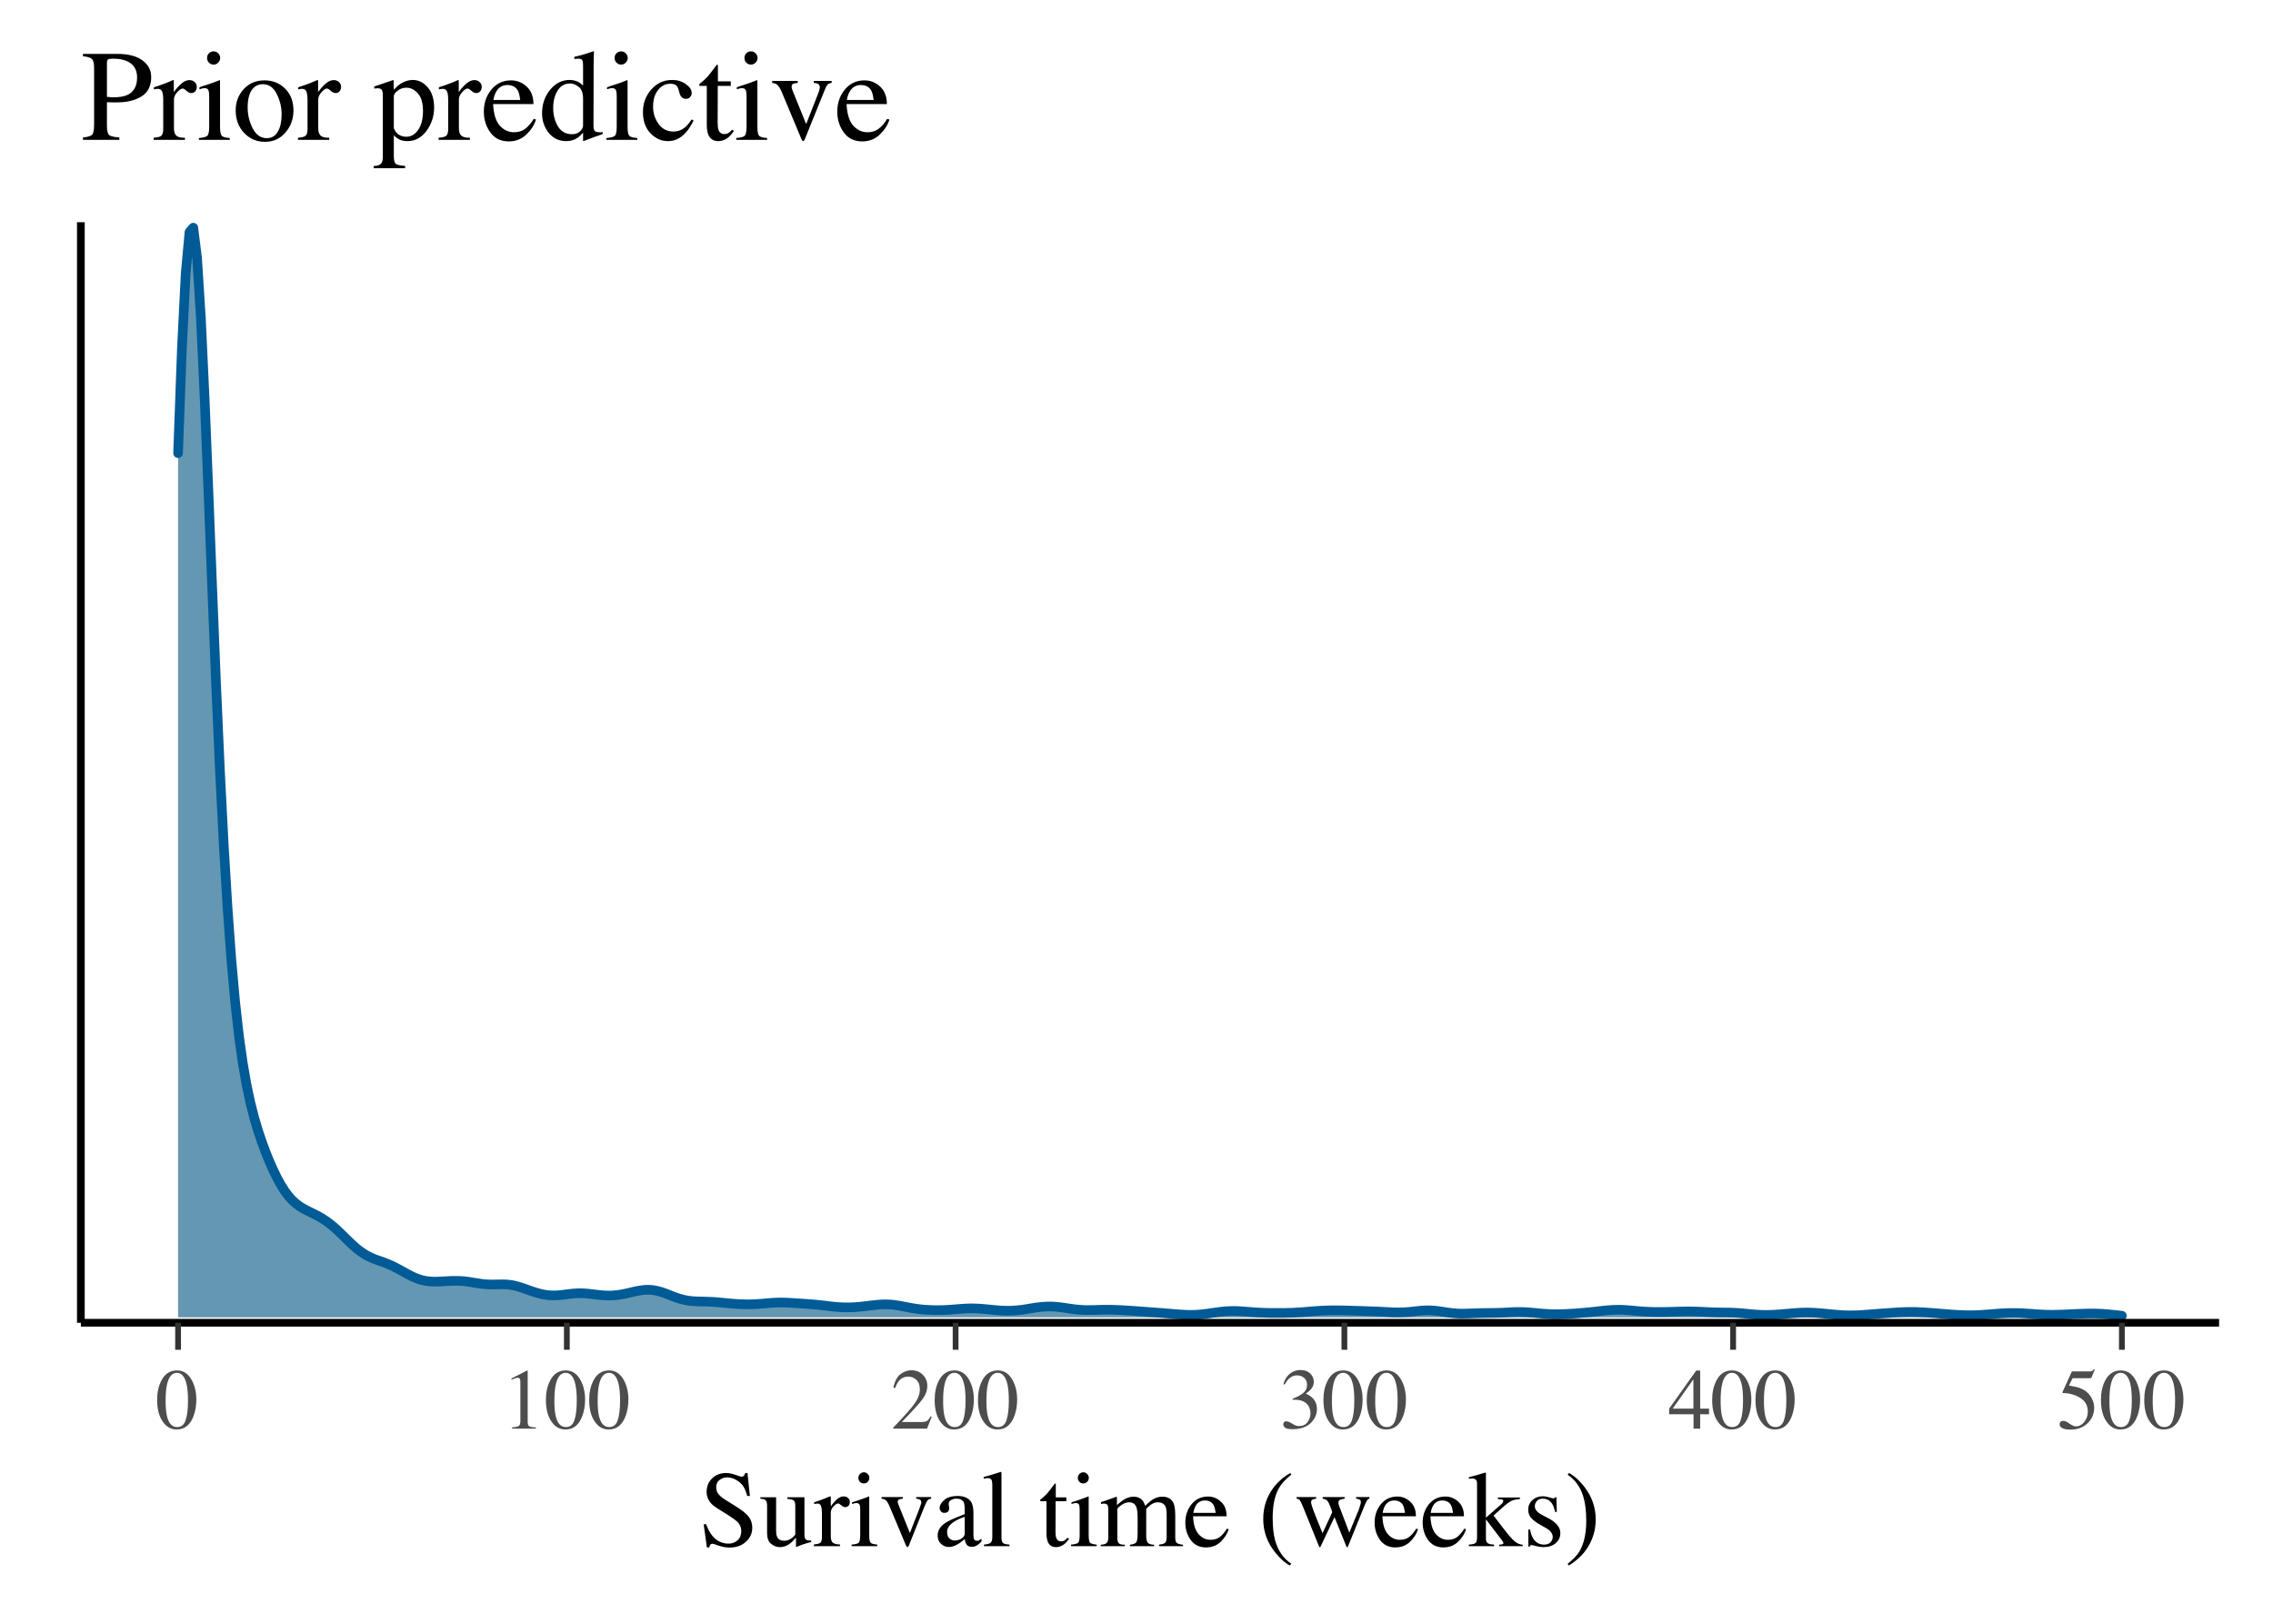 <?xml version="1.0" encoding="UTF-8"?>
<svg xmlns="http://www.w3.org/2000/svg" xmlns:xlink="http://www.w3.org/1999/xlink" width="252pt" height="180pt" viewBox="0 0 252 180" version="1.1">
<defs>
<g>
<symbol overflow="visible" id="glyph0-0">
<path style="stroke:none;" d="M 0.156 0 L 0.156 -6.344 L 6.703 -6.344 L 6.703 0 Z M 5.844 -0.859 L 5.844 -5.484 L 1.016 -5.484 L 1.016 -0.859 Z M 5.844 -0.859 "/>
</symbol>
<symbol overflow="visible" id="glyph0-1">
<path style="stroke:none;" d="M 2.297 -0.172 C 2.754 -0.172 3.066 -0.422 3.234 -0.922 C 3.41 -1.43 3.5 -2.16 3.5 -3.109 C 3.5 -3.867 3.445 -4.473 3.344 -4.922 C 3.145 -5.766 2.785 -6.188 2.266 -6.188 C 1.734 -6.188 1.367 -5.754 1.172 -4.891 C 1.066 -4.43 1.016 -3.82 1.016 -3.062 C 1.016 -2.352 1.066 -1.785 1.172 -1.359 C 1.367 -0.566 1.742 -0.172 2.297 -0.172 Z M 2.281 -6.453 C 3 -6.453 3.555 -6.07 3.953 -5.312 C 4.266 -4.707 4.422 -4.008 4.422 -3.219 C 4.422 -2.594 4.328 -2.008 4.141 -1.469 C 3.773 -0.426 3.141 0.094 2.234 0.094 C 1.617 0.094 1.113 -0.188 0.719 -0.75 C 0.289 -1.344 0.078 -2.156 0.078 -3.188 C 0.078 -3.988 0.223 -4.68 0.516 -5.266 C 0.898 -6.055 1.488 -6.453 2.281 -6.453 Z M 2.281 -6.453 "/>
</symbol>
<symbol overflow="visible" id="glyph0-2">
<path style="stroke:none;" d="M 2.844 -6.438 C 2.852 -6.414 2.859 -6.398 2.859 -6.391 C 2.859 -6.391 2.859 -6.375 2.859 -6.344 L 2.859 -0.703 C 2.859 -0.461 2.922 -0.312 3.047 -0.25 C 3.18 -0.188 3.422 -0.145 3.766 -0.125 L 3.766 0 L 1.125 0 L 1.125 -0.141 C 1.508 -0.16 1.758 -0.211 1.875 -0.297 C 1.988 -0.379 2.047 -0.562 2.047 -0.844 L 2.047 -5.188 C 2.047 -5.332 2.023 -5.441 1.984 -5.516 C 1.953 -5.598 1.875 -5.641 1.75 -5.641 C 1.664 -5.641 1.555 -5.613 1.422 -5.562 C 1.297 -5.52 1.176 -5.473 1.062 -5.422 L 1.062 -5.562 L 2.781 -6.438 Z M 2.844 -6.438 "/>
</symbol>
<symbol overflow="visible" id="glyph0-3">
<path style="stroke:none;" d="M 0.281 -0.109 C 1.426 -1.297 2.203 -2.164 2.609 -2.719 C 3.023 -3.281 3.234 -3.82 3.234 -4.344 C 3.234 -4.812 3.109 -5.164 2.859 -5.406 C 2.609 -5.645 2.305 -5.766 1.953 -5.766 C 1.523 -5.766 1.18 -5.609 0.922 -5.297 C 0.773 -5.129 0.633 -4.863 0.5 -4.5 L 0.297 -4.547 C 0.453 -5.266 0.719 -5.766 1.094 -6.047 C 1.469 -6.328 1.867 -6.469 2.297 -6.469 C 2.816 -6.469 3.238 -6.301 3.562 -5.969 C 3.895 -5.633 4.062 -5.227 4.062 -4.75 C 4.062 -4.238 3.883 -3.742 3.531 -3.266 C 3.176 -2.785 2.41 -1.941 1.234 -0.734 L 3.375 -0.734 C 3.676 -0.734 3.891 -0.77 4.016 -0.844 C 4.141 -0.914 4.273 -1.086 4.422 -1.359 L 4.547 -1.312 L 4.031 0 L 0.281 0 Z M 0.281 -0.109 "/>
</symbol>
<symbol overflow="visible" id="glyph0-4">
<path style="stroke:none;" d="M 0.75 -0.812 C 0.914 -0.812 1.141 -0.723 1.422 -0.547 C 1.703 -0.367 1.941 -0.281 2.141 -0.281 C 2.578 -0.281 2.898 -0.426 3.109 -0.719 C 3.328 -1.02 3.438 -1.344 3.438 -1.688 C 3.438 -2.02 3.352 -2.312 3.188 -2.562 C 2.895 -2.988 2.398 -3.203 1.703 -3.203 C 1.672 -3.203 1.633 -3.203 1.594 -3.203 C 1.551 -3.203 1.508 -3.195 1.469 -3.188 L 1.453 -3.312 C 1.953 -3.5 2.344 -3.707 2.625 -3.938 C 2.914 -4.176 3.062 -4.484 3.062 -4.859 C 3.062 -5.203 2.945 -5.461 2.719 -5.641 C 2.5 -5.816 2.242 -5.906 1.953 -5.906 C 1.609 -5.906 1.305 -5.781 1.047 -5.531 C 0.898 -5.395 0.742 -5.18 0.578 -4.891 L 0.438 -4.922 C 0.562 -5.398 0.789 -5.781 1.125 -6.062 C 1.469 -6.352 1.863 -6.5 2.312 -6.5 C 2.789 -6.5 3.16 -6.363 3.422 -6.094 C 3.68 -5.832 3.812 -5.531 3.812 -5.188 C 3.812 -4.883 3.703 -4.609 3.484 -4.359 C 3.359 -4.211 3.172 -4.051 2.922 -3.875 C 3.223 -3.75 3.461 -3.598 3.641 -3.422 C 3.984 -3.098 4.156 -2.68 4.156 -2.172 C 4.156 -1.578 3.922 -1.055 3.453 -0.609 C 2.984 -0.16 2.316 0.062 1.453 0.062 C 1.066 0.062 0.797 0.008 0.641 -0.094 C 0.492 -0.207 0.422 -0.332 0.422 -0.469 C 0.422 -0.551 0.445 -0.629 0.5 -0.703 C 0.551 -0.773 0.633 -0.812 0.75 -0.812 Z M 0.75 -0.812 "/>
</symbol>
<symbol overflow="visible" id="glyph0-5">
<path style="stroke:none;" d="M 2.797 -5.469 L 0.5 -2.219 L 2.797 -2.219 Z M 3.109 -6.438 L 3.547 -6.438 L 3.547 -2.219 L 4.531 -2.219 L 4.531 -1.594 L 3.547 -1.594 L 3.547 0 L 2.812 0 L 2.812 -1.594 L 0.109 -1.594 L 0.109 -2.219 Z M 3.109 -6.438 "/>
</symbol>
<symbol overflow="visible" id="glyph0-6">
<path style="stroke:none;" d="M 0.719 -0.859 C 0.895 -0.859 1.125 -0.754 1.406 -0.547 C 1.695 -0.348 1.922 -0.25 2.078 -0.25 C 2.441 -0.25 2.754 -0.406 3.016 -0.719 C 3.285 -1.039 3.422 -1.43 3.422 -1.891 C 3.422 -2.703 2.992 -3.285 2.141 -3.641 C 1.66 -3.836 1.211 -3.938 0.797 -3.938 C 0.734 -3.938 0.691 -3.938 0.672 -3.938 C 0.648 -3.945 0.629 -3.969 0.609 -4 C 0.617 -4.02 0.625 -4.035 0.625 -4.047 C 0.625 -4.066 0.629 -4.086 0.641 -4.109 L 1.656 -6.344 L 3.672 -6.344 C 3.773 -6.344 3.852 -6.359 3.906 -6.391 C 3.957 -6.43 4.031 -6.5 4.125 -6.594 L 4.188 -6.531 L 3.828 -5.656 C 3.816 -5.625 3.781 -5.602 3.719 -5.594 C 3.664 -5.594 3.609 -5.594 3.547 -5.594 L 1.734 -5.594 L 1.328 -4.781 C 1.836 -4.688 2.211 -4.602 2.453 -4.531 C 2.848 -4.395 3.176 -4.195 3.438 -3.938 C 3.656 -3.719 3.82 -3.469 3.938 -3.188 C 4.062 -2.914 4.125 -2.625 4.125 -2.312 C 4.125 -1.625 3.875 -1.047 3.375 -0.578 C 2.883 -0.117 2.266 0.109 1.516 0.109 C 1.203 0.109 0.953 0.078 0.766 0.016 C 0.453 -0.078 0.297 -0.25 0.297 -0.5 C 0.297 -0.594 0.328 -0.676 0.391 -0.75 C 0.461 -0.82 0.57 -0.859 0.719 -0.859 Z M 0.719 -0.859 "/>
</symbol>
<symbol overflow="visible" id="glyph1-0">
<path style="stroke:none;" d="M 0.188 0 L 0.188 -7.938 L 8.391 -7.938 L 8.391 0 Z M 7.312 -1.078 L 7.312 -6.859 L 1.266 -6.859 L 1.266 -1.078 Z M 7.312 -1.078 "/>
</symbol>
<symbol overflow="visible" id="glyph1-1">
<path style="stroke:none;" d="M 0.781 -2.422 C 0.977 -1.879 1.211 -1.445 1.484 -1.125 C 1.961 -0.562 2.555 -0.281 3.266 -0.281 C 3.648 -0.281 3.977 -0.398 4.25 -0.641 C 4.531 -0.891 4.672 -1.234 4.672 -1.672 C 4.672 -2.055 4.531 -2.395 4.25 -2.688 C 4.07 -2.863 3.688 -3.141 3.094 -3.516 L 2.062 -4.156 C 1.758 -4.344 1.516 -4.535 1.328 -4.734 C 0.992 -5.117 0.828 -5.539 0.828 -6 C 0.828 -6.602 1.023 -7.102 1.422 -7.5 C 1.828 -7.906 2.363 -8.109 3.031 -8.109 C 3.301 -8.109 3.629 -8.039 4.016 -7.906 C 4.398 -7.77 4.617 -7.703 4.672 -7.703 C 4.816 -7.703 4.914 -7.738 4.969 -7.812 C 5.031 -7.883 5.078 -7.984 5.109 -8.109 L 5.359 -8.109 L 5.625 -5.562 L 5.328 -5.562 C 5.141 -6.32 4.828 -6.852 4.391 -7.156 C 3.961 -7.469 3.535 -7.625 3.109 -7.625 C 2.785 -7.625 2.5 -7.523 2.25 -7.328 C 2.008 -7.141 1.891 -6.875 1.891 -6.531 C 1.891 -6.219 1.984 -5.953 2.172 -5.734 C 2.359 -5.516 2.648 -5.285 3.047 -5.047 L 4.094 -4.391 C 4.758 -3.984 5.223 -3.609 5.484 -3.266 C 5.754 -2.922 5.891 -2.516 5.891 -2.047 C 5.891 -1.422 5.648 -0.895 5.172 -0.469 C 4.703 -0.051 4.098 0.156 3.359 0.156 C 2.984 0.156 2.594 0.086 2.188 -0.047 C 1.789 -0.191 1.562 -0.266 1.5 -0.266 C 1.363 -0.266 1.27 -0.219 1.219 -0.125 C 1.164 -0.039 1.133 0.047 1.125 0.141 L 0.859 0.141 L 0.5 -2.422 Z M 3.344 -8.109 Z M 3.344 -8.109 "/>
</symbol>
<symbol overflow="visible" id="glyph1-2">
<path style="stroke:none;" d="M 1.859 -5.422 L 1.859 -1.672 C 1.859 -1.41 1.895 -1.195 1.969 -1.031 C 2.113 -0.738 2.379 -0.594 2.766 -0.594 C 3.035 -0.594 3.297 -0.68 3.547 -0.859 C 3.691 -0.953 3.836 -1.086 3.984 -1.266 L 3.984 -4.469 C 3.984 -4.77 3.926 -4.969 3.812 -5.062 C 3.695 -5.156 3.461 -5.211 3.109 -5.234 L 3.109 -5.422 L 5 -5.422 L 5 -1.297 C 5 -1.035 5.047 -0.852 5.141 -0.75 C 5.234 -0.656 5.438 -0.613 5.75 -0.625 L 5.75 -0.453 C 5.531 -0.398 5.367 -0.359 5.266 -0.328 C 5.172 -0.297 5.004 -0.242 4.766 -0.172 C 4.66 -0.129 4.438 -0.039 4.094 0.094 C 4.07 0.094 4.062 0.082 4.062 0.062 C 4.062 0.039 4.062 0.02 4.062 0 L 4.062 -0.938 C 3.789 -0.625 3.547 -0.391 3.328 -0.234 C 2.992 -0.004 2.645 0.109 2.281 0.109 C 1.938 0.109 1.613 -0.008 1.312 -0.25 C 1.008 -0.488 0.859 -0.891 0.859 -1.453 L 0.859 -4.5 C 0.859 -4.812 0.789 -5.02 0.656 -5.125 C 0.57 -5.188 0.391 -5.234 0.109 -5.266 L 0.109 -5.422 Z M 3 -5.5 Z M 3 -5.5 "/>
</symbol>
<symbol overflow="visible" id="glyph1-3">
<path style="stroke:none;" d="M 0.047 -0.188 C 0.41 -0.219 0.648 -0.281 0.766 -0.375 C 0.879 -0.477 0.938 -0.688 0.938 -1 L 0.938 -3.641 C 0.938 -4.023 0.898 -4.301 0.828 -4.469 C 0.766 -4.633 0.633 -4.719 0.438 -4.719 C 0.395 -4.719 0.344 -4.711 0.281 -4.703 C 0.219 -4.691 0.148 -4.68 0.078 -4.672 L 0.078 -4.859 C 0.305 -4.93 0.535 -5.008 0.766 -5.094 C 1.004 -5.176 1.164 -5.238 1.25 -5.281 C 1.445 -5.352 1.648 -5.438 1.859 -5.531 C 1.891 -5.531 1.906 -5.52 1.906 -5.5 C 1.914 -5.477 1.922 -5.438 1.922 -5.375 L 1.922 -4.406 C 2.172 -4.758 2.41 -5.031 2.641 -5.219 C 2.867 -5.414 3.109 -5.516 3.359 -5.516 C 3.555 -5.516 3.719 -5.453 3.844 -5.328 C 3.969 -5.211 4.031 -5.066 4.031 -4.891 C 4.031 -4.734 3.984 -4.598 3.891 -4.484 C 3.797 -4.379 3.676 -4.328 3.531 -4.328 C 3.383 -4.328 3.234 -4.395 3.078 -4.531 C 2.93 -4.664 2.816 -4.734 2.734 -4.734 C 2.598 -4.734 2.426 -4.625 2.219 -4.406 C 2.02 -4.188 1.922 -3.957 1.922 -3.719 L 1.922 -1.078 C 1.922 -0.742 2 -0.508 2.156 -0.375 C 2.312 -0.25 2.57 -0.188 2.938 -0.188 L 2.938 0 L 0.047 0 Z M 0.047 -0.188 "/>
</symbol>
<symbol overflow="visible" id="glyph1-4">
<path style="stroke:none;" d="M 0.984 -7.562 C 0.984 -7.727 1.039 -7.875 1.156 -8 C 1.281 -8.125 1.426 -8.188 1.594 -8.188 C 1.758 -8.188 1.898 -8.125 2.016 -8 C 2.141 -7.883 2.203 -7.738 2.203 -7.562 C 2.203 -7.395 2.141 -7.25 2.016 -7.125 C 1.898 -7.008 1.758 -6.953 1.594 -6.953 C 1.426 -6.953 1.281 -7.008 1.156 -7.125 C 1.039 -7.25 0.984 -7.395 0.984 -7.562 Z M 0.234 -0.172 C 0.648 -0.203 0.91 -0.27 1.016 -0.375 C 1.129 -0.477 1.188 -0.758 1.188 -1.219 L 1.188 -4.016 C 1.188 -4.266 1.172 -4.441 1.141 -4.547 C 1.078 -4.703 0.953 -4.781 0.766 -4.781 C 0.723 -4.781 0.68 -4.773 0.641 -4.766 C 0.598 -4.766 0.477 -4.734 0.281 -4.672 L 0.281 -4.859 L 0.547 -4.938 C 1.223 -5.164 1.695 -5.332 1.969 -5.438 C 2.082 -5.488 2.156 -5.516 2.188 -5.516 C 2.188 -5.484 2.188 -5.453 2.188 -5.422 L 2.188 -1.219 C 2.188 -0.77 2.238 -0.488 2.344 -0.375 C 2.457 -0.27 2.703 -0.203 3.078 -0.172 L 3.078 0 L 0.234 0 Z M 0.234 -0.172 "/>
</symbol>
<symbol overflow="visible" id="glyph1-5">
<path style="stroke:none;" d="M 2.578 -5.438 L 2.578 -5.266 C 2.379 -5.242 2.234 -5.211 2.141 -5.172 C 2.055 -5.129 2.016 -5.039 2.016 -4.906 C 2.016 -4.844 2.023 -4.781 2.047 -4.719 C 2.066 -4.664 2.098 -4.586 2.141 -4.484 L 3.359 -1.453 L 4.406 -4.141 C 4.457 -4.266 4.504 -4.395 4.547 -4.531 C 4.598 -4.676 4.625 -4.785 4.625 -4.859 C 4.625 -5.016 4.551 -5.125 4.406 -5.188 C 4.32 -5.227 4.207 -5.254 4.062 -5.266 L 4.062 -5.438 L 5.719 -5.438 L 5.719 -5.266 C 5.531 -5.242 5.395 -5.176 5.312 -5.062 C 5.227 -4.957 5.102 -4.703 4.938 -4.297 L 3.25 -0.078 C 3.219 -0.004 3.191 0.039 3.172 0.062 C 3.148 0.094 3.125 0.109 3.094 0.109 C 3.051 0.109 3.016 0.082 2.984 0.031 C 2.961 -0.008 2.938 -0.062 2.906 -0.125 L 1.109 -4.406 C 0.961 -4.758 0.805 -5 0.641 -5.125 C 0.547 -5.195 0.406 -5.242 0.219 -5.266 L 0.219 -5.438 Z M 2.578 -5.438 "/>
</symbol>
<symbol overflow="visible" id="glyph1-6">
<path style="stroke:none;" d="M 3.438 -3.25 C 2.988 -3.102 2.617 -2.938 2.328 -2.75 C 1.766 -2.406 1.484 -2.016 1.484 -1.578 C 1.484 -1.211 1.598 -0.945 1.828 -0.781 C 1.984 -0.676 2.156 -0.625 2.344 -0.625 C 2.602 -0.625 2.848 -0.695 3.078 -0.844 C 3.316 -0.988 3.438 -1.172 3.438 -1.391 Z M 0.438 -1.172 C 0.438 -1.734 0.723 -2.203 1.297 -2.578 C 1.648 -2.816 2.363 -3.141 3.438 -3.547 L 3.438 -4.031 C 3.438 -4.438 3.398 -4.719 3.328 -4.875 C 3.191 -5.133 2.914 -5.266 2.5 -5.266 C 2.301 -5.266 2.109 -5.211 1.922 -5.109 C 1.742 -5.004 1.656 -4.859 1.656 -4.672 C 1.656 -4.629 1.664 -4.551 1.688 -4.438 C 1.707 -4.32 1.719 -4.25 1.719 -4.219 C 1.719 -4 1.645 -3.848 1.5 -3.766 C 1.414 -3.711 1.316 -3.688 1.203 -3.688 C 1.023 -3.688 0.891 -3.742 0.797 -3.859 C 0.703 -3.973 0.656 -4.102 0.656 -4.25 C 0.656 -4.52 0.82 -4.805 1.156 -5.109 C 1.5 -5.41 2 -5.562 2.656 -5.562 C 3.414 -5.562 3.93 -5.312 4.203 -4.812 C 4.336 -4.539 4.406 -4.148 4.406 -3.641 L 4.406 -1.297 C 4.406 -1.066 4.422 -0.91 4.453 -0.828 C 4.504 -0.672 4.613 -0.594 4.781 -0.594 C 4.863 -0.594 4.938 -0.602 5 -0.625 C 5.062 -0.656 5.16 -0.723 5.297 -0.828 L 5.297 -0.531 C 5.172 -0.375 5.039 -0.25 4.906 -0.156 C 4.688 0 4.461 0.078 4.234 0.078 C 3.961 0.078 3.766 -0.008 3.641 -0.188 C 3.523 -0.363 3.461 -0.566 3.453 -0.797 C 3.16 -0.547 2.91 -0.359 2.703 -0.234 C 2.336 -0.016 2 0.094 1.688 0.094 C 1.344 0.094 1.047 -0.023 0.797 -0.266 C 0.555 -0.504 0.438 -0.805 0.438 -1.172 Z M 2.672 -5.562 Z M 2.672 -5.562 "/>
</symbol>
<symbol overflow="visible" id="glyph1-7">
<path style="stroke:none;" d="M 0.25 -0.172 C 0.613 -0.203 0.859 -0.27 0.984 -0.375 C 1.109 -0.488 1.172 -0.707 1.172 -1.031 L 1.172 -6.766 C 1.172 -7.023 1.148 -7.203 1.109 -7.297 C 1.035 -7.461 0.879 -7.547 0.641 -7.547 C 0.586 -7.547 0.523 -7.535 0.453 -7.516 C 0.391 -7.504 0.312 -7.488 0.219 -7.469 L 0.219 -7.672 C 0.75 -7.805 1.383 -7.992 2.125 -8.234 C 2.145 -8.234 2.16 -8.219 2.172 -8.188 C 2.18 -8.164 2.188 -8.117 2.188 -8.047 L 2.188 -1.016 C 2.188 -0.672 2.242 -0.445 2.359 -0.344 C 2.473 -0.25 2.711 -0.191 3.078 -0.172 L 3.078 0 L 0.25 0 Z M 0.25 -0.172 "/>
</symbol>
<symbol overflow="visible" id="glyph1-8">
<path style="stroke:none;" d=""/>
</symbol>
<symbol overflow="visible" id="glyph1-9">
<path style="stroke:none;" d="M 3.047 -5.406 L 3.047 -4.984 L 1.859 -4.984 L 1.844 -1.609 C 1.844 -1.305 1.867 -1.082 1.922 -0.938 C 2.016 -0.664 2.195 -0.531 2.469 -0.531 C 2.613 -0.531 2.738 -0.562 2.844 -0.625 C 2.945 -0.695 3.062 -0.801 3.188 -0.938 L 3.344 -0.812 L 3.219 -0.641 C 3.008 -0.367 2.789 -0.176 2.562 -0.062 C 2.344 0.051 2.129 0.109 1.922 0.109 C 1.453 0.109 1.141 -0.094 0.984 -0.5 C 0.891 -0.727 0.844 -1.039 0.844 -1.438 L 0.844 -4.984 L 0.203 -4.984 C 0.18 -4.992 0.164 -5.004 0.156 -5.016 C 0.145 -5.023 0.141 -5.039 0.141 -5.062 C 0.141 -5.102 0.148 -5.133 0.172 -5.156 C 0.191 -5.176 0.25 -5.223 0.344 -5.297 C 0.613 -5.523 0.805 -5.707 0.922 -5.844 C 1.047 -5.977 1.328 -6.344 1.766 -6.938 C 1.816 -6.938 1.848 -6.93 1.859 -6.922 C 1.867 -6.922 1.875 -6.895 1.875 -6.844 L 1.875 -5.406 Z M 3.047 -5.406 "/>
</symbol>
<symbol overflow="visible" id="glyph1-10">
<path style="stroke:none;" d="M 0.188 -0.156 C 0.5 -0.176 0.703 -0.227 0.797 -0.312 C 0.953 -0.414 1.031 -0.641 1.031 -0.984 L 1.031 -4.016 C 1.031 -4.305 0.992 -4.492 0.922 -4.578 C 0.848 -4.672 0.723 -4.719 0.547 -4.719 C 0.461 -4.719 0.398 -4.711 0.359 -4.703 C 0.316 -4.691 0.27 -4.68 0.219 -4.672 L 0.219 -4.875 L 0.641 -5.016 C 0.797 -5.066 1.047 -5.156 1.391 -5.281 C 1.734 -5.414 1.914 -5.484 1.938 -5.484 C 1.957 -5.484 1.969 -5.473 1.969 -5.453 C 1.977 -5.43 1.984 -5.395 1.984 -5.344 L 1.984 -4.547 C 2.367 -4.898 2.703 -5.145 2.984 -5.281 C 3.266 -5.414 3.551 -5.484 3.844 -5.484 C 4.25 -5.484 4.57 -5.348 4.812 -5.078 C 4.938 -4.93 5.039 -4.727 5.125 -4.469 C 5.414 -4.758 5.664 -4.977 5.875 -5.125 C 6.25 -5.363 6.629 -5.484 7.016 -5.484 C 7.641 -5.484 8.062 -5.227 8.281 -4.719 C 8.395 -4.426 8.453 -3.969 8.453 -3.344 L 8.453 -0.922 C 8.453 -0.641 8.516 -0.445 8.641 -0.344 C 8.766 -0.25 8.988 -0.188 9.312 -0.156 L 9.312 0 L 6.656 0 L 6.656 -0.172 C 7 -0.203 7.223 -0.27 7.328 -0.375 C 7.441 -0.477 7.5 -0.691 7.5 -1.016 L 7.5 -3.547 C 7.5 -3.922 7.457 -4.195 7.375 -4.375 C 7.227 -4.695 6.941 -4.859 6.516 -4.859 C 6.266 -4.859 6.016 -4.773 5.766 -4.609 C 5.617 -4.504 5.441 -4.348 5.234 -4.141 L 5.234 -1.141 C 5.234 -0.816 5.285 -0.57 5.391 -0.406 C 5.504 -0.25 5.742 -0.164 6.109 -0.156 L 6.109 0 L 3.422 0 L 3.422 -0.156 C 3.785 -0.195 4.02 -0.285 4.125 -0.422 C 4.227 -0.555 4.281 -0.883 4.281 -1.406 L 4.281 -3.047 C 4.281 -3.641 4.238 -4.051 4.156 -4.281 C 4.031 -4.664 3.758 -4.859 3.344 -4.859 C 3.102 -4.859 2.867 -4.789 2.641 -4.656 C 2.41 -4.531 2.207 -4.363 2.031 -4.156 L 2.031 -0.938 C 2.031 -0.645 2.082 -0.441 2.188 -0.328 C 2.289 -0.211 2.516 -0.156 2.859 -0.156 L 2.859 0 L 0.188 0 Z M 0.188 -0.156 "/>
</symbol>
<symbol overflow="visible" id="glyph1-11">
<path style="stroke:none;" d="M 2.75 -5.5 C 3.301 -5.5 3.781 -5.305 4.188 -4.922 C 4.602 -4.547 4.812 -4.008 4.812 -3.312 L 1.094 -3.312 C 1.133 -2.406 1.336 -1.742 1.703 -1.328 C 2.078 -0.91 2.52 -0.703 3.031 -0.703 C 3.438 -0.703 3.781 -0.805 4.062 -1.016 C 4.344 -1.234 4.602 -1.539 4.844 -1.938 L 5.047 -1.875 C 4.891 -1.375 4.594 -0.91 4.156 -0.484 C 3.719 -0.066 3.176 0.141 2.531 0.141 C 1.801 0.141 1.234 -0.133 0.828 -0.688 C 0.43 -1.25 0.234 -1.891 0.234 -2.609 C 0.234 -3.391 0.461 -4.066 0.922 -4.641 C 1.391 -5.211 2 -5.5 2.75 -5.5 Z M 2.406 -5.062 C 1.957 -5.062 1.617 -4.867 1.391 -4.484 C 1.266 -4.266 1.176 -4 1.125 -3.688 L 3.594 -3.688 C 3.551 -4.07 3.477 -4.359 3.375 -4.547 C 3.176 -4.891 2.852 -5.062 2.406 -5.062 Z M 2.672 -5.5 Z M 2.672 -5.5 "/>
</symbol>
<symbol overflow="visible" id="glyph1-12">
<path style="stroke:none;" d="M 0.547 -3.016 C 0.547 -4.367 0.953 -5.562 1.766 -6.594 C 2.266 -7.219 2.859 -7.723 3.547 -8.109 L 3.656 -7.922 C 3.02 -7.422 2.566 -6.93 2.297 -6.453 C 1.828 -5.629 1.594 -4.535 1.594 -3.172 C 1.594 -2.148 1.68 -1.312 1.859 -0.656 C 2.18 0.5 2.781 1.367 3.656 1.953 L 3.5 2.141 C 3.02 1.91 2.5 1.457 1.938 0.781 C 1.008 -0.332 0.547 -1.598 0.547 -3.016 Z M 0.547 -3.016 "/>
</symbol>
<symbol overflow="visible" id="glyph1-13">
<path style="stroke:none;" d="M 5.578 -5.266 C 5.348 -5.234 5.176 -5.191 5.062 -5.141 C 4.945 -5.086 4.891 -4.988 4.891 -4.844 C 4.891 -4.758 4.898 -4.672 4.922 -4.578 C 4.953 -4.492 4.988 -4.395 5.031 -4.281 L 6.094 -1.5 L 7.141 -4.031 C 7.18 -4.145 7.227 -4.289 7.281 -4.469 C 7.344 -4.645 7.375 -4.781 7.375 -4.875 C 7.375 -5.02 7.328 -5.113 7.234 -5.156 C 7.148 -5.207 7.02 -5.25 6.844 -5.281 L 6.844 -5.438 L 8.328 -5.438 L 8.328 -5.281 C 8.234 -5.258 8.156 -5.207 8.094 -5.125 C 8.031 -5.051 7.941 -4.879 7.828 -4.609 L 5.953 0.016 C 5.941 0.055 5.926 0.082 5.906 0.094 C 5.895 0.113 5.879 0.125 5.859 0.125 C 5.816 0.094 5.789 0.07 5.781 0.062 L 4.453 -3.219 L 2.906 0.047 C 2.906 0.066 2.895 0.082 2.875 0.094 C 2.863 0.113 2.848 0.125 2.828 0.125 C 2.785 0.094 2.758 0.07 2.75 0.062 L 1 -4.266 C 0.801 -4.734 0.672 -5.008 0.609 -5.094 C 0.547 -5.176 0.426 -5.234 0.25 -5.266 L 0.25 -5.438 L 2.422 -5.438 L 2.422 -5.266 C 2.234 -5.242 2.094 -5.207 2 -5.156 C 1.906 -5.113 1.859 -5.016 1.859 -4.859 C 1.859 -4.742 1.938 -4.461 2.094 -4.016 C 2.188 -3.766 2.305 -3.457 2.453 -3.094 L 3.125 -1.438 L 4.172 -3.688 L 4.188 -3.766 C 4.188 -3.836 4.145 -3.977 4.062 -4.188 C 3.977 -4.406 3.898 -4.598 3.828 -4.766 C 3.742 -4.941 3.648 -5.062 3.547 -5.125 C 3.453 -5.195 3.316 -5.242 3.141 -5.266 L 3.141 -5.438 L 5.578 -5.438 Z M 5.578 -5.266 "/>
</symbol>
<symbol overflow="visible" id="glyph1-14">
<path style="stroke:none;" d="M 0.031 -0.172 C 0.406 -0.191 0.648 -0.25 0.766 -0.344 C 0.879 -0.445 0.938 -0.66 0.938 -0.984 L 0.938 -6.859 C 0.938 -7.129 0.891 -7.301 0.797 -7.375 C 0.703 -7.457 0.57 -7.5 0.406 -7.5 C 0.32 -7.5 0.254 -7.492 0.203 -7.484 C 0.148 -7.484 0.094 -7.477 0.031 -7.469 L 0.031 -7.641 L 0.547 -7.781 C 0.953 -7.883 1.297 -7.984 1.578 -8.078 C 1.742 -8.129 1.844 -8.156 1.875 -8.156 C 1.895 -8.156 1.906 -8.148 1.906 -8.141 C 1.914 -8.141 1.922 -8.117 1.922 -8.078 L 1.922 -3.156 L 3.547 -4.578 C 3.672 -4.68 3.75 -4.766 3.781 -4.828 C 3.82 -4.891 3.844 -4.945 3.844 -5 C 3.844 -5.094 3.801 -5.148 3.719 -5.172 C 3.633 -5.191 3.477 -5.207 3.25 -5.219 L 3.25 -5.391 L 5.688 -5.391 L 5.688 -5.219 C 5.25 -5.195 4.895 -5.109 4.625 -4.953 C 4.363 -4.805 3.859 -4.391 3.109 -3.703 L 2.766 -3.391 L 3.844 -1.984 C 4.395 -1.266 4.812 -0.785 5.094 -0.547 C 5.375 -0.305 5.676 -0.176 6 -0.156 L 6 0 L 3.391 0 L 3.391 -0.172 L 3.594 -0.172 C 3.656 -0.18 3.711 -0.195 3.766 -0.219 C 3.828 -0.238 3.859 -0.273 3.859 -0.328 C 3.859 -0.379 3.848 -0.422 3.828 -0.453 C 3.805 -0.492 3.781 -0.535 3.75 -0.578 L 1.922 -2.969 L 1.922 -0.797 C 1.922 -0.535 2.023 -0.359 2.234 -0.266 C 2.348 -0.211 2.547 -0.18 2.828 -0.172 L 2.828 0 L 0.031 0 Z M 0.031 -0.172 "/>
</symbol>
<symbol overflow="visible" id="glyph1-15">
<path style="stroke:none;" d="M 0.625 -1.844 L 0.812 -1.844 C 0.906 -1.395 1.023 -1.055 1.172 -0.828 C 1.453 -0.391 1.852 -0.172 2.375 -0.172 C 2.664 -0.172 2.895 -0.25 3.062 -0.406 C 3.238 -0.57 3.328 -0.781 3.328 -1.031 C 3.328 -1.195 3.273 -1.352 3.172 -1.5 C 3.078 -1.656 2.91 -1.805 2.672 -1.953 L 2.016 -2.328 C 1.535 -2.586 1.18 -2.848 0.953 -3.109 C 0.723 -3.367 0.609 -3.676 0.609 -4.031 C 0.609 -4.469 0.766 -4.828 1.078 -5.109 C 1.391 -5.391 1.781 -5.531 2.25 -5.531 C 2.457 -5.531 2.688 -5.488 2.938 -5.406 C 3.188 -5.332 3.328 -5.297 3.359 -5.297 C 3.43 -5.297 3.484 -5.305 3.516 -5.328 C 3.547 -5.348 3.57 -5.379 3.594 -5.422 L 3.734 -5.422 L 3.781 -3.797 L 3.594 -3.797 C 3.508 -4.172 3.406 -4.461 3.281 -4.672 C 3.031 -5.066 2.68 -5.266 2.234 -5.266 C 1.953 -5.266 1.734 -5.18 1.578 -5.016 C 1.422 -4.848 1.344 -4.648 1.344 -4.422 C 1.344 -4.055 1.613 -3.734 2.156 -3.453 L 2.938 -3.047 C 3.758 -2.586 4.172 -2.055 4.172 -1.453 C 4.172 -0.992 4 -0.617 3.656 -0.328 C 3.312 -0.035 2.859 0.109 2.297 0.109 C 2.066 0.109 1.801 0.07 1.5 0 C 1.207 -0.082 1.035 -0.125 0.984 -0.125 C 0.93 -0.125 0.883 -0.109 0.844 -0.078 C 0.812 -0.047 0.789 -0.004 0.781 0.047 L 0.625 0.047 Z M 2.344 -5.531 Z M 2.344 -5.531 "/>
</symbol>
<symbol overflow="visible" id="glyph1-16">
<path style="stroke:none;" d="M 3.422 -2.953 C 3.422 -2.367 3.344 -1.816 3.188 -1.297 C 3.031 -0.773 2.805 -0.285 2.516 0.172 C 2.211 0.66 1.801 1.117 1.281 1.547 C 0.945 1.828 0.66 2.023 0.422 2.141 L 0.312 1.953 C 0.914 1.492 1.359 1.023 1.641 0.547 C 2.129 -0.297 2.375 -1.41 2.375 -2.797 C 2.375 -3.922 2.258 -4.836 2.031 -5.547 C 1.719 -6.555 1.145 -7.348 0.312 -7.922 L 0.469 -8.109 C 1.082 -7.766 1.656 -7.242 2.188 -6.547 C 3.008 -5.484 3.422 -4.285 3.422 -2.953 Z M 3.422 -2.953 "/>
</symbol>
<symbol overflow="visible" id="glyph2-0">
<path style="stroke:none;" d="M 0.234 0 L 0.234 -9.531 L 10.062 -9.531 L 10.062 0 Z M 8.766 -1.297 L 8.766 -8.234 L 1.531 -8.234 L 1.531 -1.297 Z M 8.766 -1.297 "/>
</symbol>
<symbol overflow="visible" id="glyph2-1">
<path style="stroke:none;" d="M 6.234 -6.922 C 6.234 -7.797 5.852 -8.398 5.094 -8.734 C 4.688 -8.91 4.172 -9 3.547 -9 C 3.254 -9 3.07 -8.969 3 -8.906 C 2.926 -8.852 2.891 -8.723 2.891 -8.516 L 2.891 -4.766 C 3.148 -4.742 3.32 -4.727 3.406 -4.719 C 3.488 -4.719 3.566 -4.719 3.641 -4.719 C 4.297 -4.719 4.816 -4.812 5.203 -5 C 5.891 -5.344 6.234 -5.984 6.234 -6.922 Z M 0.234 -0.266 C 0.785 -0.316 1.129 -0.426 1.266 -0.594 C 1.398 -0.758 1.469 -1.141 1.469 -1.734 L 1.469 -7.969 C 1.469 -8.469 1.391 -8.797 1.234 -8.953 C 1.078 -9.117 0.742 -9.223 0.234 -9.266 L 0.234 -9.531 L 4.031 -9.531 C 5.25 -9.531 6.18 -9.289 6.828 -8.812 C 7.473 -8.344 7.797 -7.723 7.797 -6.953 C 7.797 -5.973 7.438 -5.258 6.719 -4.812 C 6.008 -4.375 5.113 -4.156 4.031 -4.156 C 3.875 -4.156 3.676 -4.156 3.438 -4.156 C 3.195 -4.164 3.016 -4.172 2.891 -4.172 L 2.891 -1.562 C 2.891 -1.02 2.973 -0.676 3.141 -0.531 C 3.305 -0.395 3.68 -0.305 4.266 -0.266 L 4.266 0 L 0.234 0 Z M 0.234 -0.266 "/>
</symbol>
<symbol overflow="visible" id="glyph2-2">
<path style="stroke:none;" d="M 0.062 -0.234 C 0.488 -0.266 0.77 -0.336 0.906 -0.453 C 1.051 -0.578 1.125 -0.828 1.125 -1.203 L 1.125 -4.375 C 1.125 -4.832 1.082 -5.16 1 -5.359 C 0.914 -5.555 0.758 -5.656 0.531 -5.656 C 0.477 -5.656 0.41 -5.648 0.328 -5.641 C 0.254 -5.629 0.176 -5.613 0.094 -5.594 L 0.094 -5.828 C 0.363 -5.922 0.641 -6.016 0.922 -6.109 C 1.203 -6.211 1.395 -6.285 1.5 -6.328 C 1.738 -6.422 1.984 -6.523 2.234 -6.641 C 2.266 -6.641 2.281 -6.625 2.281 -6.594 C 2.289 -6.57 2.297 -6.523 2.297 -6.453 L 2.297 -5.297 C 2.598 -5.711 2.891 -6.035 3.172 -6.266 C 3.453 -6.504 3.738 -6.625 4.031 -6.625 C 4.27 -6.625 4.461 -6.551 4.609 -6.406 C 4.766 -6.27 4.844 -6.094 4.844 -5.875 C 4.844 -5.676 4.785 -5.508 4.672 -5.375 C 4.555 -5.25 4.41 -5.188 4.234 -5.188 C 4.055 -5.188 3.879 -5.27 3.703 -5.438 C 3.523 -5.602 3.383 -5.688 3.281 -5.688 C 3.113 -5.688 2.91 -5.551 2.672 -5.281 C 2.43 -5.02 2.312 -4.75 2.312 -4.469 L 2.312 -1.297 C 2.312 -0.891 2.406 -0.609 2.594 -0.453 C 2.781 -0.297 3.094 -0.223 3.531 -0.234 L 3.531 0 L 0.062 0 Z M 0.062 -0.234 "/>
</symbol>
<symbol overflow="visible" id="glyph2-3">
<path style="stroke:none;" d="M 1.188 -9.078 C 1.188 -9.285 1.254 -9.457 1.391 -9.594 C 1.535 -9.738 1.707 -9.812 1.906 -9.812 C 2.113 -9.812 2.285 -9.738 2.422 -9.594 C 2.566 -9.457 2.641 -9.285 2.641 -9.078 C 2.641 -8.879 2.566 -8.707 2.422 -8.562 C 2.285 -8.414 2.113 -8.344 1.906 -8.344 C 1.707 -8.344 1.535 -8.414 1.391 -8.562 C 1.254 -8.707 1.188 -8.879 1.188 -9.078 Z M 0.281 -0.203 C 0.781 -0.242 1.094 -0.328 1.219 -0.453 C 1.352 -0.578 1.422 -0.914 1.422 -1.469 L 1.422 -4.812 C 1.422 -5.125 1.398 -5.336 1.359 -5.453 C 1.297 -5.641 1.148 -5.734 0.922 -5.734 C 0.867 -5.734 0.816 -5.727 0.766 -5.719 C 0.723 -5.719 0.582 -5.68 0.344 -5.609 L 0.344 -5.828 L 0.641 -5.938 C 1.461 -6.195 2.035 -6.395 2.359 -6.531 C 2.492 -6.594 2.578 -6.625 2.609 -6.625 C 2.617 -6.582 2.625 -6.547 2.625 -6.516 L 2.625 -1.469 C 2.625 -0.926 2.688 -0.586 2.812 -0.453 C 2.945 -0.316 3.242 -0.234 3.703 -0.203 L 3.703 0 L 0.281 0 Z M 0.281 -0.203 "/>
</symbol>
<symbol overflow="visible" id="glyph2-4">
<path style="stroke:none;" d="M 0.359 -3.266 C 0.359 -4.191 0.656 -4.977 1.25 -5.625 C 1.844 -6.27 2.609 -6.594 3.547 -6.594 C 4.473 -6.594 5.238 -6.285 5.844 -5.672 C 6.457 -5.066 6.766 -4.258 6.766 -3.25 C 6.766 -2.312 6.469 -1.5 5.875 -0.812 C 5.289 -0.125 4.531 0.219 3.594 0.219 C 2.688 0.219 1.922 -0.109 1.297 -0.766 C 0.672 -1.43 0.359 -2.266 0.359 -3.266 Z M 3.344 -6.172 C 2.977 -6.172 2.66 -6.051 2.391 -5.812 C 1.922 -5.383 1.688 -4.648 1.688 -3.609 C 1.688 -2.766 1.875 -1.984 2.25 -1.266 C 2.625 -0.547 3.145 -0.188 3.812 -0.188 C 4.344 -0.188 4.75 -0.426 5.031 -0.906 C 5.312 -1.383 5.453 -2.02 5.453 -2.812 C 5.453 -3.625 5.27 -4.383 4.906 -5.094 C 4.551 -5.812 4.031 -6.172 3.344 -6.172 Z M 3.609 -6.594 Z M 3.609 -6.594 "/>
</symbol>
<symbol overflow="visible" id="glyph2-5">
<path style="stroke:none;" d=""/>
</symbol>
<symbol overflow="visible" id="glyph2-6">
<path style="stroke:none;" d="M 2.297 -1.297 C 2.422 -0.973 2.602 -0.734 2.844 -0.578 C 3.082 -0.422 3.367 -0.344 3.703 -0.344 C 4.203 -0.344 4.629 -0.594 4.984 -1.094 C 5.348 -1.602 5.531 -2.305 5.531 -3.203 C 5.531 -4.066 5.344 -4.711 4.969 -5.141 C 4.602 -5.566 4.172 -5.781 3.672 -5.781 C 3.328 -5.781 3.008 -5.672 2.719 -5.453 C 2.438 -5.242 2.297 -5.035 2.297 -4.828 Z M 0.062 2.906 C 0.5 2.875 0.773 2.781 0.891 2.625 C 1.016 2.469 1.078 2.219 1.078 1.875 L 1.078 -4.875 C 1.078 -5.238 1.035 -5.469 0.953 -5.562 C 0.867 -5.664 0.707 -5.719 0.469 -5.719 C 0.414 -5.719 0.363 -5.711 0.312 -5.703 C 0.27 -5.703 0.207 -5.695 0.125 -5.688 L 0.125 -5.922 L 0.797 -6.141 C 0.816 -6.141 1.285 -6.301 2.203 -6.625 C 2.234 -6.625 2.254 -6.613 2.266 -6.594 C 2.273 -6.57 2.281 -6.547 2.281 -6.516 L 2.281 -5.562 C 2.594 -5.875 2.863 -6.102 3.094 -6.25 C 3.52 -6.508 3.953 -6.641 4.391 -6.641 C 5.035 -6.641 5.594 -6.363 6.062 -5.812 C 6.531 -5.27 6.766 -4.52 6.766 -3.562 C 6.766 -2.625 6.484 -1.77 5.922 -1 C 5.359 -0.238 4.656 0.141 3.812 0.141 C 3.551 0.141 3.32 0.109 3.125 0.047 C 2.832 -0.055 2.555 -0.238 2.297 -0.5 L 2.297 1.797 C 2.297 2.273 2.375 2.566 2.531 2.672 C 2.688 2.773 3.023 2.848 3.547 2.891 L 3.547 3.141 L 0.062 3.141 Z M 0.062 2.906 "/>
</symbol>
<symbol overflow="visible" id="glyph2-7">
<path style="stroke:none;" d="M 3.297 -6.594 C 3.961 -6.594 4.539 -6.363 5.031 -5.906 C 5.531 -5.445 5.781 -4.801 5.781 -3.969 L 1.312 -3.969 C 1.363 -2.875 1.609 -2.078 2.047 -1.578 C 2.492 -1.086 3.023 -0.844 3.641 -0.844 C 4.129 -0.844 4.539 -0.973 4.875 -1.234 C 5.219 -1.492 5.531 -1.859 5.812 -2.328 L 6.062 -2.25 C 5.875 -1.645 5.516 -1.086 4.984 -0.578 C 4.453 -0.078 3.805 0.172 3.047 0.172 C 2.16 0.172 1.477 -0.16 1 -0.828 C 0.52 -1.492 0.281 -2.258 0.281 -3.125 C 0.281 -4.07 0.555 -4.883 1.109 -5.562 C 1.672 -6.25 2.398 -6.594 3.297 -6.594 Z M 2.891 -6.078 C 2.359 -6.078 1.953 -5.844 1.672 -5.375 C 1.516 -5.125 1.406 -4.805 1.344 -4.422 L 4.312 -4.422 C 4.258 -4.891 4.172 -5.238 4.047 -5.469 C 3.816 -5.875 3.43 -6.078 2.891 -6.078 Z M 3.203 -6.594 Z M 3.203 -6.594 "/>
</symbol>
<symbol overflow="visible" id="glyph2-8">
<path style="stroke:none;" d="M 3.406 -6.641 C 3.75 -6.641 4.066 -6.566 4.359 -6.422 C 4.547 -6.328 4.723 -6.191 4.891 -6.016 L 4.891 -8.25 C 4.891 -8.539 4.859 -8.738 4.797 -8.844 C 4.734 -8.945 4.582 -9 4.344 -9 C 4.289 -9 4.242 -8.992 4.203 -8.984 C 4.16 -8.984 4.066 -8.977 3.922 -8.969 L 3.922 -9.203 L 4.5 -9.344 C 4.707 -9.406 4.914 -9.461 5.125 -9.516 C 5.332 -9.578 5.52 -9.641 5.688 -9.703 C 5.758 -9.723 5.883 -9.766 6.062 -9.828 L 6.094 -9.812 L 6.078 -9.078 C 6.078 -8.816 6.07 -8.539 6.062 -8.25 C 6.062 -7.969 6.062 -7.691 6.062 -7.422 L 6.047 -1.672 C 6.047 -1.359 6.082 -1.141 6.156 -1.016 C 6.238 -0.898 6.441 -0.844 6.766 -0.844 C 6.816 -0.844 6.863 -0.844 6.906 -0.844 C 6.957 -0.844 7.008 -0.848 7.062 -0.859 L 7.062 -0.641 C 7.039 -0.629 6.703 -0.508 6.047 -0.281 L 4.938 0.141 L 4.891 0.078 L 4.891 -0.797 C 4.629 -0.504 4.406 -0.301 4.219 -0.188 C 3.875 0.031 3.477 0.141 3.031 0.141 C 2.227 0.141 1.578 -0.164 1.078 -0.781 C 0.586 -1.406 0.344 -2.125 0.344 -2.938 C 0.344 -3.945 0.641 -4.816 1.234 -5.547 C 1.828 -6.273 2.551 -6.641 3.406 -6.641 Z M 3.672 -0.625 C 4.035 -0.625 4.328 -0.727 4.547 -0.938 C 4.773 -1.156 4.891 -1.363 4.891 -1.562 L 4.891 -4.578 C 4.891 -5.191 4.727 -5.625 4.406 -5.875 C 4.082 -6.125 3.766 -6.25 3.453 -6.25 C 2.859 -6.25 2.395 -5.984 2.062 -5.453 C 1.738 -4.93 1.578 -4.289 1.578 -3.531 C 1.578 -2.781 1.75 -2.109 2.094 -1.516 C 2.445 -0.922 2.973 -0.625 3.672 -0.625 Z M 3.672 -0.625 "/>
</symbol>
<symbol overflow="visible" id="glyph2-9">
<path style="stroke:none;" d="M 3.578 -6.641 C 4.16 -6.641 4.664 -6.484 5.094 -6.172 C 5.52 -5.867 5.734 -5.539 5.734 -5.188 C 5.734 -5.031 5.676 -4.883 5.562 -4.75 C 5.457 -4.613 5.297 -4.547 5.078 -4.547 C 4.91 -4.547 4.766 -4.602 4.641 -4.719 C 4.516 -4.832 4.426 -5 4.375 -5.219 L 4.281 -5.547 C 4.219 -5.797 4.113 -5.973 3.969 -6.078 C 3.812 -6.172 3.609 -6.219 3.359 -6.219 C 2.816 -6.219 2.363 -5.984 2 -5.516 C 1.633 -5.055 1.453 -4.441 1.453 -3.672 C 1.453 -2.961 1.656 -2.328 2.062 -1.766 C 2.469 -1.203 3.016 -0.922 3.703 -0.922 C 4.191 -0.922 4.625 -1.078 5 -1.391 C 5.219 -1.578 5.461 -1.867 5.734 -2.266 L 5.938 -2.141 C 5.664 -1.578 5.379 -1.133 5.078 -0.812 C 4.516 -0.176 3.859 0.141 3.109 0.141 C 2.379 0.141 1.734 -0.145 1.172 -0.719 C 0.609 -1.301 0.328 -2.086 0.328 -3.078 C 0.328 -4.047 0.633 -4.879 1.25 -5.578 C 1.863 -6.285 2.641 -6.641 3.578 -6.641 Z M 3.266 -6.641 Z M 3.266 -6.641 "/>
</symbol>
<symbol overflow="visible" id="glyph2-10">
<path style="stroke:none;" d="M 3.672 -6.484 L 3.672 -5.984 L 2.234 -5.984 L 2.219 -1.922 C 2.219 -1.566 2.25 -1.301 2.312 -1.125 C 2.414 -0.801 2.633 -0.641 2.969 -0.641 C 3.133 -0.641 3.281 -0.676 3.406 -0.75 C 3.531 -0.832 3.672 -0.957 3.828 -1.125 L 4.016 -0.984 L 3.859 -0.766 C 3.617 -0.441 3.363 -0.207 3.094 -0.062 C 2.82 0.07 2.555 0.141 2.297 0.141 C 1.742 0.141 1.367 -0.109 1.172 -0.609 C 1.066 -0.867 1.016 -1.238 1.016 -1.719 L 1.016 -5.984 L 0.25 -5.984 C 0.227 -5.992 0.207 -6.004 0.188 -6.016 C 0.176 -6.035 0.172 -6.055 0.172 -6.078 C 0.172 -6.117 0.18 -6.148 0.203 -6.172 C 0.223 -6.203 0.289 -6.266 0.406 -6.359 C 0.727 -6.629 0.961 -6.848 1.109 -7.016 C 1.254 -7.18 1.594 -7.617 2.125 -8.328 C 2.176 -8.328 2.207 -8.32 2.219 -8.312 C 2.238 -8.312 2.25 -8.281 2.25 -8.219 L 2.25 -6.484 Z M 3.672 -6.484 "/>
</symbol>
<symbol overflow="visible" id="glyph2-11">
<path style="stroke:none;" d="M 3.094 -6.531 L 3.094 -6.312 C 2.852 -6.289 2.68 -6.254 2.578 -6.203 C 2.473 -6.16 2.422 -6.055 2.422 -5.891 C 2.422 -5.816 2.43 -5.742 2.453 -5.672 C 2.473 -5.609 2.508 -5.508 2.562 -5.375 L 4.031 -1.75 L 5.297 -4.969 C 5.359 -5.125 5.414 -5.285 5.469 -5.453 C 5.52 -5.617 5.547 -5.75 5.547 -5.844 C 5.547 -6.02 5.461 -6.148 5.297 -6.234 C 5.191 -6.273 5.051 -6.301 4.875 -6.312 L 4.875 -6.531 L 6.859 -6.531 L 6.859 -6.312 C 6.629 -6.289 6.461 -6.211 6.359 -6.078 C 6.266 -5.953 6.125 -5.645 5.938 -5.156 L 3.891 -0.094 C 3.859 -0.008 3.828 0.047 3.797 0.078 C 3.773 0.117 3.742 0.141 3.703 0.141 C 3.66 0.141 3.617 0.109 3.578 0.047 C 3.547 -0.004 3.516 -0.066 3.484 -0.141 L 1.328 -5.297 C 1.148 -5.711 0.969 -5.992 0.781 -6.141 C 0.656 -6.234 0.484 -6.289 0.266 -6.312 L 0.266 -6.531 Z M 3.094 -6.531 "/>
</symbol>
</g>
<clipPath id="clip1">
  <path d="M 19 25 L 236 25 L 236 146.637 L 19 146.637 Z M 19 25 "/>
</clipPath>
<clipPath id="clip2">
  <path d="M 19 24.633 L 236 24.633 L 236 146.637 L 19 146.637 Z M 19 24.633 "/>
</clipPath>
</defs>
<g id="surface14">
<rect x="0" y="0" width="252" height="180" style="fill:rgb(100%,100%,100%);fill-opacity:1;stroke:none;"/>
<g clip-path="url(#clip1)" clip-rule="nonzero">
<path style=" stroke:none;fill-rule:nonzero;fill:rgb(39.216%,59.216%,69.412%);fill-opacity:1;" d="M 19.742 50.234 L 20.164 38.707 L 20.586 30.305 L 21.008 25.727 L 21.43 25.238 L 21.852 28.625 L 22.273 35.281 L 22.695 44.316 L 23.117 54.738 L 23.539 65.508 L 23.957 75.859 L 24.379 85.305 L 24.801 93.566 L 25.223 100.566 L 25.645 106.344 L 26.066 111.035 L 26.488 114.801 L 26.91 117.812 L 27.332 120.238 L 27.754 122.223 L 28.176 123.883 L 28.598 125.305 L 29.02 126.566 L 29.441 127.703 L 29.863 128.742 L 30.285 129.695 L 30.707 130.559 L 31.129 131.332 L 31.551 132.004 L 31.973 132.574 L 32.395 133.043 L 32.816 133.426 L 33.238 133.738 L 33.66 133.992 L 34.082 134.215 L 34.926 134.629 L 35.348 134.852 L 35.766 135.094 L 36.188 135.375 L 36.609 135.688 L 37.031 136.039 L 37.453 136.418 L 37.875 136.824 L 38.719 137.652 L 39.141 138.051 L 39.562 138.418 L 39.984 138.742 L 40.406 139.027 L 40.828 139.262 L 41.25 139.461 L 41.672 139.629 L 42.516 139.926 L 42.938 140.09 L 43.359 140.27 L 43.781 140.473 L 44.203 140.695 L 45.047 141.164 L 45.469 141.387 L 45.891 141.59 L 46.312 141.758 L 46.734 141.895 L 47.152 141.988 L 47.574 142.047 L 47.996 142.074 L 48.418 142.074 L 48.84 142.059 L 49.684 142.012 L 50.105 141.992 L 50.527 141.988 L 50.949 141.996 L 51.371 142.023 L 51.793 142.07 L 52.215 142.133 L 52.637 142.203 L 53.059 142.27 L 53.48 142.332 L 53.902 142.371 L 54.324 142.391 L 54.746 142.395 L 55.168 142.383 L 55.59 142.375 L 56.012 142.379 L 56.434 142.414 L 56.855 142.477 L 57.277 142.574 L 57.699 142.699 L 58.121 142.84 L 58.543 142.992 L 58.961 143.141 L 59.383 143.277 L 59.805 143.398 L 60.227 143.492 L 60.648 143.562 L 61.07 143.598 L 61.492 143.605 L 61.914 143.586 L 62.336 143.543 L 63.18 143.434 L 63.602 143.391 L 64.023 143.363 L 64.445 143.359 L 64.867 143.379 L 65.289 143.418 L 66.133 143.52 L 66.555 143.566 L 66.977 143.602 L 67.398 143.617 L 67.82 143.613 L 68.242 143.582 L 68.664 143.531 L 69.086 143.457 L 69.508 143.367 L 69.93 143.27 L 70.348 143.172 L 70.77 143.086 L 71.191 143.02 L 71.613 142.98 L 72.035 142.98 L 72.457 143.02 L 72.879 143.102 L 73.301 143.219 L 73.723 143.363 L 74.566 143.691 L 74.988 143.848 L 75.41 143.984 L 75.832 144.094 L 76.254 144.176 L 76.676 144.227 L 77.098 144.258 L 77.52 144.273 L 77.941 144.281 L 78.363 144.293 L 78.785 144.309 L 79.207 144.332 L 79.629 144.367 L 80.051 144.406 L 80.473 144.449 L 80.895 144.488 L 81.316 144.523 L 81.738 144.555 L 82.156 144.574 L 82.578 144.586 L 83 144.59 L 83.422 144.582 L 83.844 144.562 L 84.266 144.535 L 85.531 144.43 L 85.953 144.406 L 86.375 144.391 L 86.797 144.391 L 87.219 144.402 L 87.641 144.426 L 89.328 144.535 L 89.75 144.566 L 90.172 144.602 L 90.594 144.641 L 91.016 144.684 L 91.859 144.785 L 92.281 144.832 L 92.703 144.875 L 93.125 144.906 L 93.543 144.926 L 93.965 144.93 L 94.387 144.922 L 94.809 144.902 L 95.23 144.867 L 95.652 144.824 L 96.074 144.777 L 96.496 144.723 L 96.918 144.676 L 97.34 144.633 L 97.762 144.602 L 98.184 144.594 L 98.605 144.605 L 99.027 144.641 L 99.449 144.699 L 99.871 144.77 L 100.715 144.934 L 101.137 145.012 L 101.559 145.078 L 101.98 145.133 L 102.402 145.176 L 102.824 145.203 L 103.246 145.223 L 103.668 145.234 L 104.09 145.234 L 104.512 145.227 L 104.934 145.207 L 105.352 145.184 L 105.773 145.152 L 106.195 145.117 L 106.617 145.086 L 107.039 145.059 L 107.461 145.043 L 107.883 145.043 L 108.305 145.055 L 108.727 145.078 L 109.148 145.113 L 109.57 145.152 L 109.992 145.195 L 110.414 145.234 L 110.836 145.27 L 111.258 145.293 L 111.68 145.301 L 112.102 145.297 L 112.523 145.273 L 112.945 145.234 L 113.367 145.184 L 113.789 145.121 L 114.211 145.051 L 114.633 144.984 L 115.055 144.922 L 115.477 144.875 L 115.898 144.844 L 116.32 144.832 L 116.738 144.84 L 117.16 144.871 L 117.582 144.918 L 118.004 144.973 L 118.426 145.039 L 118.848 145.098 L 119.27 145.152 L 119.691 145.191 L 120.113 145.215 L 120.535 145.227 L 120.957 145.223 L 121.379 145.215 L 122.223 145.191 L 122.645 145.188 L 123.066 145.188 L 123.488 145.199 L 123.91 145.215 L 124.332 145.234 L 124.754 145.258 L 125.598 145.312 L 128.129 145.5 L 128.547 145.531 L 128.969 145.562 L 130.234 145.668 L 131.078 145.73 L 131.5 145.75 L 131.922 145.762 L 132.344 145.758 L 132.766 145.738 L 133.188 145.703 L 133.609 145.656 L 134.031 145.598 L 134.453 145.535 L 134.875 145.477 L 135.297 145.422 L 135.719 145.375 L 136.141 145.348 L 136.562 145.332 L 136.984 145.332 L 137.406 145.348 L 137.828 145.375 L 138.25 145.406 L 138.672 145.441 L 139.094 145.473 L 139.516 145.5 L 139.934 145.52 L 140.355 145.535 L 140.777 145.543 L 141.199 145.547 L 142.043 145.547 L 142.465 145.543 L 143.309 145.52 L 144.152 145.473 L 144.574 145.441 L 145.418 145.371 L 146.262 145.309 L 146.684 145.285 L 147.105 145.27 L 147.527 145.258 L 147.949 145.254 L 148.793 145.262 L 150.059 145.297 L 150.48 145.312 L 150.902 145.324 L 151.324 145.34 L 151.742 145.352 L 152.586 145.383 L 153.008 145.402 L 153.43 145.426 L 153.852 145.445 L 154.273 145.469 L 154.695 145.484 L 155.117 145.488 L 155.539 145.477 L 155.961 145.453 L 156.383 145.418 L 157.227 145.324 L 157.648 145.285 L 158.07 145.262 L 158.492 145.258 L 158.914 145.281 L 159.336 145.324 L 159.758 145.383 L 160.18 145.445 L 160.602 145.512 L 161.023 145.562 L 161.445 145.598 L 161.867 145.617 L 162.289 145.617 L 162.711 145.609 L 163.129 145.594 L 163.551 145.578 L 163.973 145.566 L 164.816 145.551 L 165.66 145.543 L 166.504 145.52 L 167.348 145.473 L 167.77 145.453 L 168.191 145.441 L 168.613 145.441 L 169.035 145.457 L 169.457 145.48 L 169.879 145.516 L 170.723 145.594 L 171.145 145.629 L 171.566 145.656 L 171.988 145.676 L 172.41 145.684 L 172.832 145.684 L 173.254 145.672 L 173.676 145.656 L 174.52 145.609 L 174.938 145.578 L 175.781 145.508 L 176.203 145.469 L 177.891 145.281 L 178.312 145.242 L 178.734 145.211 L 179.156 145.195 L 179.578 145.191 L 180 145.207 L 180.422 145.234 L 180.844 145.27 L 181.688 145.348 L 182.109 145.379 L 182.531 145.406 L 182.953 145.422 L 183.375 145.434 L 183.797 145.438 L 184.219 145.438 L 184.641 145.434 L 185.062 145.426 L 185.906 145.402 L 186.324 145.391 L 186.746 145.379 L 187.168 145.375 L 187.59 145.379 L 188.012 145.391 L 188.434 145.406 L 189.699 145.465 L 190.121 145.48 L 190.965 145.496 L 191.387 145.5 L 191.809 145.508 L 192.23 145.523 L 192.652 145.547 L 193.074 145.578 L 193.496 145.617 L 193.918 145.66 L 194.34 145.699 L 194.762 145.73 L 195.184 145.754 L 195.605 145.766 L 196.027 145.766 L 196.449 145.754 L 196.871 145.73 L 197.293 145.703 L 197.715 145.668 L 198.133 145.629 L 198.977 145.559 L 199.398 145.531 L 199.82 145.512 L 200.242 145.504 L 200.664 145.508 L 201.086 145.523 L 201.508 145.551 L 201.93 145.586 L 202.773 145.664 L 203.195 145.707 L 203.617 145.742 L 204.039 145.773 L 204.461 145.797 L 204.883 145.812 L 205.305 145.812 L 205.727 145.805 L 206.148 145.789 L 206.57 145.762 L 206.992 145.73 L 207.414 145.695 L 209.102 145.57 L 209.52 145.543 L 209.941 145.512 L 210.363 145.484 L 210.785 145.461 L 211.207 145.445 L 211.629 145.434 L 212.051 145.434 L 212.473 145.441 L 212.895 145.461 L 213.316 145.484 L 213.738 145.512 L 214.582 145.574 L 215.426 145.645 L 215.848 145.676 L 216.27 145.711 L 217.113 145.766 L 217.535 145.785 L 217.957 145.797 L 218.379 145.801 L 218.801 145.797 L 219.223 145.785 L 219.645 145.762 L 220.066 145.734 L 220.488 145.703 L 220.91 145.668 L 221.328 145.633 L 221.75 145.602 L 222.172 145.578 L 222.594 145.562 L 223.016 145.555 L 223.438 145.555 L 223.859 145.562 L 224.281 145.582 L 225.125 145.637 L 225.969 145.699 L 226.391 145.723 L 226.812 145.738 L 227.234 145.75 L 227.656 145.75 L 228.078 145.742 L 228.5 145.73 L 228.922 145.715 L 229.344 145.695 L 229.766 145.672 L 230.188 145.656 L 230.609 145.637 L 231.453 145.613 L 231.875 145.609 L 232.297 145.613 L 232.715 145.625 L 233.137 145.648 L 233.559 145.68 L 233.98 145.719 L 234.402 145.762 L 235.246 145.855 L 235.246 146.035 L 19.742 146.035 Z M 19.742 50.234 "/>
</g>
<g clip-path="url(#clip2)" clip-rule="nonzero">
<path style="fill:none;stroke-width:1.067;stroke-linecap:round;stroke-linejoin:round;stroke:rgb(0%,35.686%,58.824%);stroke-opacity:1;stroke-miterlimit:10;" d="M 19.742 50.234 L 20.164 38.707 L 20.586 30.305 L 21.008 25.727 L 21.43 25.238 L 21.852 28.625 L 22.273 35.281 L 22.695 44.316 L 23.117 54.738 L 23.539 65.508 L 23.957 75.859 L 24.379 85.305 L 24.801 93.566 L 25.223 100.566 L 25.645 106.344 L 26.066 111.035 L 26.488 114.801 L 26.91 117.812 L 27.332 120.238 L 27.754 122.223 L 28.176 123.883 L 28.598 125.305 L 29.02 126.566 L 29.441 127.703 L 29.863 128.742 L 30.285 129.695 L 30.707 130.559 L 31.129 131.332 L 31.551 132.004 L 31.973 132.574 L 32.395 133.043 L 32.816 133.426 L 33.238 133.738 L 33.66 133.992 L 34.082 134.215 L 34.926 134.629 L 35.348 134.852 L 35.766 135.094 L 36.188 135.375 L 36.609 135.688 L 37.031 136.039 L 37.453 136.418 L 37.875 136.824 L 38.719 137.652 L 39.141 138.051 L 39.562 138.418 L 39.984 138.742 L 40.406 139.027 L 40.828 139.262 L 41.25 139.461 L 41.672 139.629 L 42.516 139.926 L 42.938 140.09 L 43.359 140.27 L 43.781 140.473 L 44.203 140.695 L 45.047 141.164 L 45.469 141.387 L 45.891 141.59 L 46.312 141.758 L 46.734 141.895 L 47.152 141.988 L 47.574 142.047 L 47.996 142.074 L 48.418 142.074 L 48.84 142.059 L 49.684 142.012 L 50.105 141.992 L 50.527 141.988 L 50.949 141.996 L 51.371 142.023 L 51.793 142.07 L 52.215 142.133 L 52.637 142.203 L 53.059 142.27 L 53.48 142.332 L 53.902 142.371 L 54.324 142.391 L 54.746 142.395 L 55.168 142.383 L 55.59 142.375 L 56.012 142.379 L 56.434 142.414 L 56.855 142.477 L 57.277 142.574 L 57.699 142.699 L 58.121 142.84 L 58.543 142.992 L 58.961 143.141 L 59.383 143.277 L 59.805 143.398 L 60.227 143.492 L 60.648 143.562 L 61.07 143.598 L 61.492 143.605 L 61.914 143.586 L 62.336 143.543 L 63.18 143.434 L 63.602 143.391 L 64.023 143.363 L 64.445 143.359 L 64.867 143.379 L 65.289 143.418 L 66.133 143.52 L 66.555 143.566 L 66.977 143.602 L 67.398 143.617 L 67.82 143.613 L 68.242 143.582 L 68.664 143.531 L 69.086 143.457 L 69.508 143.367 L 69.93 143.27 L 70.348 143.172 L 70.77 143.086 L 71.191 143.02 L 71.613 142.98 L 72.035 142.98 L 72.457 143.02 L 72.879 143.102 L 73.301 143.219 L 73.723 143.363 L 74.566 143.691 L 74.988 143.848 L 75.41 143.984 L 75.832 144.094 L 76.254 144.176 L 76.676 144.227 L 77.098 144.258 L 77.52 144.273 L 77.941 144.281 L 78.363 144.293 L 78.785 144.309 L 79.207 144.332 L 79.629 144.367 L 80.051 144.406 L 80.473 144.449 L 80.895 144.488 L 81.316 144.523 L 81.738 144.555 L 82.156 144.574 L 82.578 144.586 L 83 144.59 L 83.422 144.582 L 83.844 144.562 L 84.266 144.535 L 85.531 144.43 L 85.953 144.406 L 86.375 144.391 L 86.797 144.391 L 87.219 144.402 L 87.641 144.426 L 89.328 144.535 L 89.75 144.566 L 90.172 144.602 L 90.594 144.641 L 91.016 144.684 L 91.859 144.785 L 92.281 144.832 L 92.703 144.875 L 93.125 144.906 L 93.543 144.926 L 93.965 144.93 L 94.387 144.922 L 94.809 144.902 L 95.23 144.867 L 95.652 144.824 L 96.074 144.777 L 96.496 144.723 L 96.918 144.676 L 97.34 144.633 L 97.762 144.602 L 98.184 144.594 L 98.605 144.605 L 99.027 144.641 L 99.449 144.699 L 99.871 144.77 L 100.715 144.934 L 101.137 145.012 L 101.559 145.078 L 101.98 145.133 L 102.402 145.176 L 102.824 145.203 L 103.246 145.223 L 103.668 145.234 L 104.09 145.234 L 104.512 145.227 L 104.934 145.207 L 105.352 145.184 L 105.773 145.152 L 106.195 145.117 L 106.617 145.086 L 107.039 145.059 L 107.461 145.043 L 107.883 145.043 L 108.305 145.055 L 108.727 145.078 L 109.148 145.113 L 109.57 145.152 L 109.992 145.195 L 110.414 145.234 L 110.836 145.27 L 111.258 145.293 L 111.68 145.301 L 112.102 145.297 L 112.523 145.273 L 112.945 145.234 L 113.367 145.184 L 113.789 145.121 L 114.211 145.051 L 114.633 144.984 L 115.055 144.922 L 115.477 144.875 L 115.898 144.844 L 116.32 144.832 L 116.738 144.84 L 117.16 144.871 L 117.582 144.918 L 118.004 144.973 L 118.426 145.039 L 118.848 145.098 L 119.27 145.152 L 119.691 145.191 L 120.113 145.215 L 120.535 145.227 L 120.957 145.223 L 121.379 145.215 L 122.223 145.191 L 122.645 145.188 L 123.066 145.188 L 123.488 145.199 L 123.91 145.215 L 124.332 145.234 L 124.754 145.258 L 125.598 145.312 L 128.129 145.5 L 128.547 145.531 L 128.969 145.562 L 130.234 145.668 L 131.078 145.73 L 131.5 145.75 L 131.922 145.762 L 132.344 145.758 L 132.766 145.738 L 133.188 145.703 L 133.609 145.656 L 134.031 145.598 L 134.453 145.535 L 134.875 145.477 L 135.297 145.422 L 135.719 145.375 L 136.141 145.348 L 136.562 145.332 L 136.984 145.332 L 137.406 145.348 L 137.828 145.375 L 138.25 145.406 L 138.672 145.441 L 139.094 145.473 L 139.516 145.5 L 139.934 145.52 L 140.355 145.535 L 140.777 145.543 L 141.199 145.547 L 142.043 145.547 L 142.465 145.543 L 143.309 145.52 L 144.152 145.473 L 144.574 145.441 L 145.418 145.371 L 146.262 145.309 L 146.684 145.285 L 147.105 145.27 L 147.527 145.258 L 147.949 145.254 L 148.793 145.262 L 150.059 145.297 L 150.48 145.312 L 150.902 145.324 L 151.324 145.34 L 151.742 145.352 L 152.586 145.383 L 153.008 145.402 L 153.43 145.426 L 153.852 145.445 L 154.273 145.469 L 154.695 145.484 L 155.117 145.488 L 155.539 145.477 L 155.961 145.453 L 156.383 145.418 L 157.227 145.324 L 157.648 145.285 L 158.07 145.262 L 158.492 145.258 L 158.914 145.281 L 159.336 145.324 L 159.758 145.383 L 160.18 145.445 L 160.602 145.512 L 161.023 145.562 L 161.445 145.598 L 161.867 145.617 L 162.289 145.617 L 162.711 145.609 L 163.129 145.594 L 163.551 145.578 L 163.973 145.566 L 164.816 145.551 L 165.66 145.543 L 166.504 145.52 L 167.348 145.473 L 167.77 145.453 L 168.191 145.441 L 168.613 145.441 L 169.035 145.457 L 169.457 145.48 L 169.879 145.516 L 170.723 145.594 L 171.145 145.629 L 171.566 145.656 L 171.988 145.676 L 172.41 145.684 L 172.832 145.684 L 173.254 145.672 L 173.676 145.656 L 174.52 145.609 L 174.938 145.578 L 175.781 145.508 L 176.203 145.469 L 177.891 145.281 L 178.312 145.242 L 178.734 145.211 L 179.156 145.195 L 179.578 145.191 L 180 145.207 L 180.422 145.234 L 180.844 145.27 L 181.688 145.348 L 182.109 145.379 L 182.531 145.406 L 182.953 145.422 L 183.375 145.434 L 183.797 145.438 L 184.219 145.438 L 184.641 145.434 L 185.062 145.426 L 185.906 145.402 L 186.324 145.391 L 186.746 145.379 L 187.168 145.375 L 187.59 145.379 L 188.012 145.391 L 188.434 145.406 L 189.699 145.465 L 190.121 145.48 L 190.965 145.496 L 191.387 145.5 L 191.809 145.508 L 192.23 145.523 L 192.652 145.547 L 193.074 145.578 L 193.496 145.617 L 193.918 145.66 L 194.34 145.699 L 194.762 145.73 L 195.184 145.754 L 195.605 145.766 L 196.027 145.766 L 196.449 145.754 L 196.871 145.73 L 197.293 145.703 L 197.715 145.668 L 198.133 145.629 L 198.977 145.559 L 199.398 145.531 L 199.82 145.512 L 200.242 145.504 L 200.664 145.508 L 201.086 145.523 L 201.508 145.551 L 201.93 145.586 L 202.773 145.664 L 203.195 145.707 L 203.617 145.742 L 204.039 145.773 L 204.461 145.797 L 204.883 145.812 L 205.305 145.812 L 205.727 145.805 L 206.148 145.789 L 206.57 145.762 L 206.992 145.73 L 207.414 145.695 L 209.102 145.57 L 209.52 145.543 L 209.941 145.512 L 210.363 145.484 L 210.785 145.461 L 211.207 145.445 L 211.629 145.434 L 212.051 145.434 L 212.473 145.441 L 212.895 145.461 L 213.316 145.484 L 213.738 145.512 L 214.582 145.574 L 215.426 145.645 L 215.848 145.676 L 216.27 145.711 L 217.113 145.766 L 217.535 145.785 L 217.957 145.797 L 218.379 145.801 L 218.801 145.797 L 219.223 145.785 L 219.645 145.762 L 220.066 145.734 L 220.488 145.703 L 220.91 145.668 L 221.328 145.633 L 221.75 145.602 L 222.172 145.578 L 222.594 145.562 L 223.016 145.555 L 223.438 145.555 L 223.859 145.562 L 224.281 145.582 L 225.125 145.637 L 225.969 145.699 L 226.391 145.723 L 226.812 145.738 L 227.234 145.75 L 227.656 145.75 L 228.078 145.742 L 228.5 145.73 L 228.922 145.715 L 229.344 145.695 L 229.766 145.672 L 230.188 145.656 L 230.609 145.637 L 231.453 145.613 L 231.875 145.609 L 232.297 145.613 L 232.715 145.625 L 233.137 145.648 L 233.559 145.68 L 233.98 145.719 L 234.402 145.762 L 235.246 145.855 "/>
</g>
<path style="fill:none;stroke-width:0.854;stroke-linecap:butt;stroke-linejoin:round;stroke:rgb(0%,0%,0%);stroke-opacity:1;stroke-miterlimit:10;" d="M 8.965 146.637 L 8.965 24.633 "/>
<path style="fill:none;stroke-width:0.854;stroke-linecap:butt;stroke-linejoin:round;stroke:rgb(0%,0%,0%);stroke-opacity:1;stroke-miterlimit:10;" d="M 8.965 146.637 L 246.023 146.637 "/>
<path style="fill:none;stroke-width:0.64;stroke-linecap:butt;stroke-linejoin:round;stroke:rgb(20%,20%,20%);stroke-opacity:1;stroke-miterlimit:10;" d="M 19.742 149.625 L 19.742 146.637 "/>
<path style="fill:none;stroke-width:0.64;stroke-linecap:butt;stroke-linejoin:round;stroke:rgb(20%,20%,20%);stroke-opacity:1;stroke-miterlimit:10;" d="M 62.844 149.625 L 62.844 146.637 "/>
<path style="fill:none;stroke-width:0.64;stroke-linecap:butt;stroke-linejoin:round;stroke:rgb(20%,20%,20%);stroke-opacity:1;stroke-miterlimit:10;" d="M 105.945 149.625 L 105.945 146.637 "/>
<path style="fill:none;stroke-width:0.64;stroke-linecap:butt;stroke-linejoin:round;stroke:rgb(20%,20%,20%);stroke-opacity:1;stroke-miterlimit:10;" d="M 149.047 149.625 L 149.047 146.637 "/>
<path style="fill:none;stroke-width:0.64;stroke-linecap:butt;stroke-linejoin:round;stroke:rgb(20%,20%,20%);stroke-opacity:1;stroke-miterlimit:10;" d="M 192.145 149.625 L 192.145 146.637 "/>
<path style="fill:none;stroke-width:0.64;stroke-linecap:butt;stroke-linejoin:round;stroke:rgb(20%,20%,20%);stroke-opacity:1;stroke-miterlimit:10;" d="M 235.246 149.625 L 235.246 146.637 "/>
<g style="fill:rgb(30.196%,30.196%,30.196%);fill-opacity:1;">
  <use xlink:href="#glyph0-1" x="17.344" y="158.371"/>
</g>
<g style="fill:rgb(30.196%,30.196%,30.196%);fill-opacity:1;">
  <use xlink:href="#glyph0-2" x="55.645" y="158.371"/>
  <use xlink:href="#glyph0-1" x="60.445" y="158.371"/>
  <use xlink:href="#glyph0-1" x="65.245" y="158.371"/>
</g>
<g style="fill:rgb(30.196%,30.196%,30.196%);fill-opacity:1;">
  <use xlink:href="#glyph0-3" x="98.746" y="158.371"/>
  <use xlink:href="#glyph0-1" x="103.546" y="158.371"/>
  <use xlink:href="#glyph0-1" x="108.346" y="158.371"/>
</g>
<g style="fill:rgb(30.196%,30.196%,30.196%);fill-opacity:1;">
  <use xlink:href="#glyph0-4" x="141.848" y="158.371"/>
  <use xlink:href="#glyph0-1" x="146.648" y="158.371"/>
  <use xlink:href="#glyph0-1" x="151.448" y="158.371"/>
</g>
<g style="fill:rgb(30.196%,30.196%,30.196%);fill-opacity:1;">
  <use xlink:href="#glyph0-5" x="184.945" y="158.371"/>
  <use xlink:href="#glyph0-1" x="189.745" y="158.371"/>
  <use xlink:href="#glyph0-1" x="194.545" y="158.371"/>
</g>
<g style="fill:rgb(30.196%,30.196%,30.196%);fill-opacity:1;">
  <use xlink:href="#glyph0-6" x="228.047" y="158.371"/>
  <use xlink:href="#glyph0-1" x="232.847" y="158.371"/>
  <use xlink:href="#glyph0-1" x="237.647" y="158.371"/>
</g>
<g style="fill:rgb(0%,0%,0%);fill-opacity:1;">
  <use xlink:href="#glyph1-1" x="77.512" y="171.398"/>
  <use xlink:href="#glyph1-2" x="84.186" y="171.398"/>
  <use xlink:href="#glyph1-3" x="90.186" y="171.398"/>
  <use xlink:href="#glyph1-4" x="94.182" y="171.398"/>
  <use xlink:href="#glyph1-5" x="97.516" y="171.398"/>
  <use xlink:href="#glyph1-6" x="103.516" y="171.398"/>
  <use xlink:href="#glyph1-7" x="108.842" y="171.398"/>
  <use xlink:href="#glyph1-8" x="112.176" y="171.398"/>
  <use xlink:href="#glyph1-9" x="115.176" y="171.398"/>
  <use xlink:href="#glyph1-4" x="118.51" y="171.398"/>
  <use xlink:href="#glyph1-10" x="121.844" y="171.398"/>
  <use xlink:href="#glyph1-11" x="131.178" y="171.398"/>
  <use xlink:href="#glyph1-8" x="136.504" y="171.398"/>
  <use xlink:href="#glyph1-12" x="139.504" y="171.398"/>
  <use xlink:href="#glyph1-13" x="143.5" y="171.398"/>
  <use xlink:href="#glyph1-11" x="152.166" y="171.398"/>
  <use xlink:href="#glyph1-11" x="157.492" y="171.398"/>
  <use xlink:href="#glyph1-14" x="162.818" y="171.398"/>
  <use xlink:href="#glyph1-15" x="168.818" y="171.398"/>
  <use xlink:href="#glyph1-16" x="173.488" y="171.398"/>
</g>
<g style="fill:rgb(0%,0%,0%);fill-opacity:1;">
  <use xlink:href="#glyph2-1" x="8.965" y="15.504"/>
  <use xlink:href="#glyph2-2" x="16.973" y="15.504"/>
  <use xlink:href="#glyph2-3" x="21.769" y="15.504"/>
  <use xlink:href="#glyph2-4" x="25.77" y="15.504"/>
  <use xlink:href="#glyph2-2" x="32.97" y="15.504"/>
  <use xlink:href="#glyph2-5" x="37.765" y="15.504"/>
  <use xlink:href="#glyph2-6" x="41.365" y="15.504"/>
  <use xlink:href="#glyph2-2" x="48.565" y="15.504"/>
  <use xlink:href="#glyph2-7" x="53.36" y="15.504"/>
  <use xlink:href="#glyph2-8" x="59.752" y="15.504"/>
  <use xlink:href="#glyph2-3" x="66.952" y="15.504"/>
  <use xlink:href="#glyph2-9" x="70.952" y="15.504"/>
  <use xlink:href="#glyph2-10" x="77.344" y="15.504"/>
  <use xlink:href="#glyph2-3" x="81.345" y="15.504"/>
  <use xlink:href="#glyph2-11" x="85.345" y="15.504"/>
  <use xlink:href="#glyph2-7" x="92.545" y="15.504"/>
</g>
</g>
</svg>
